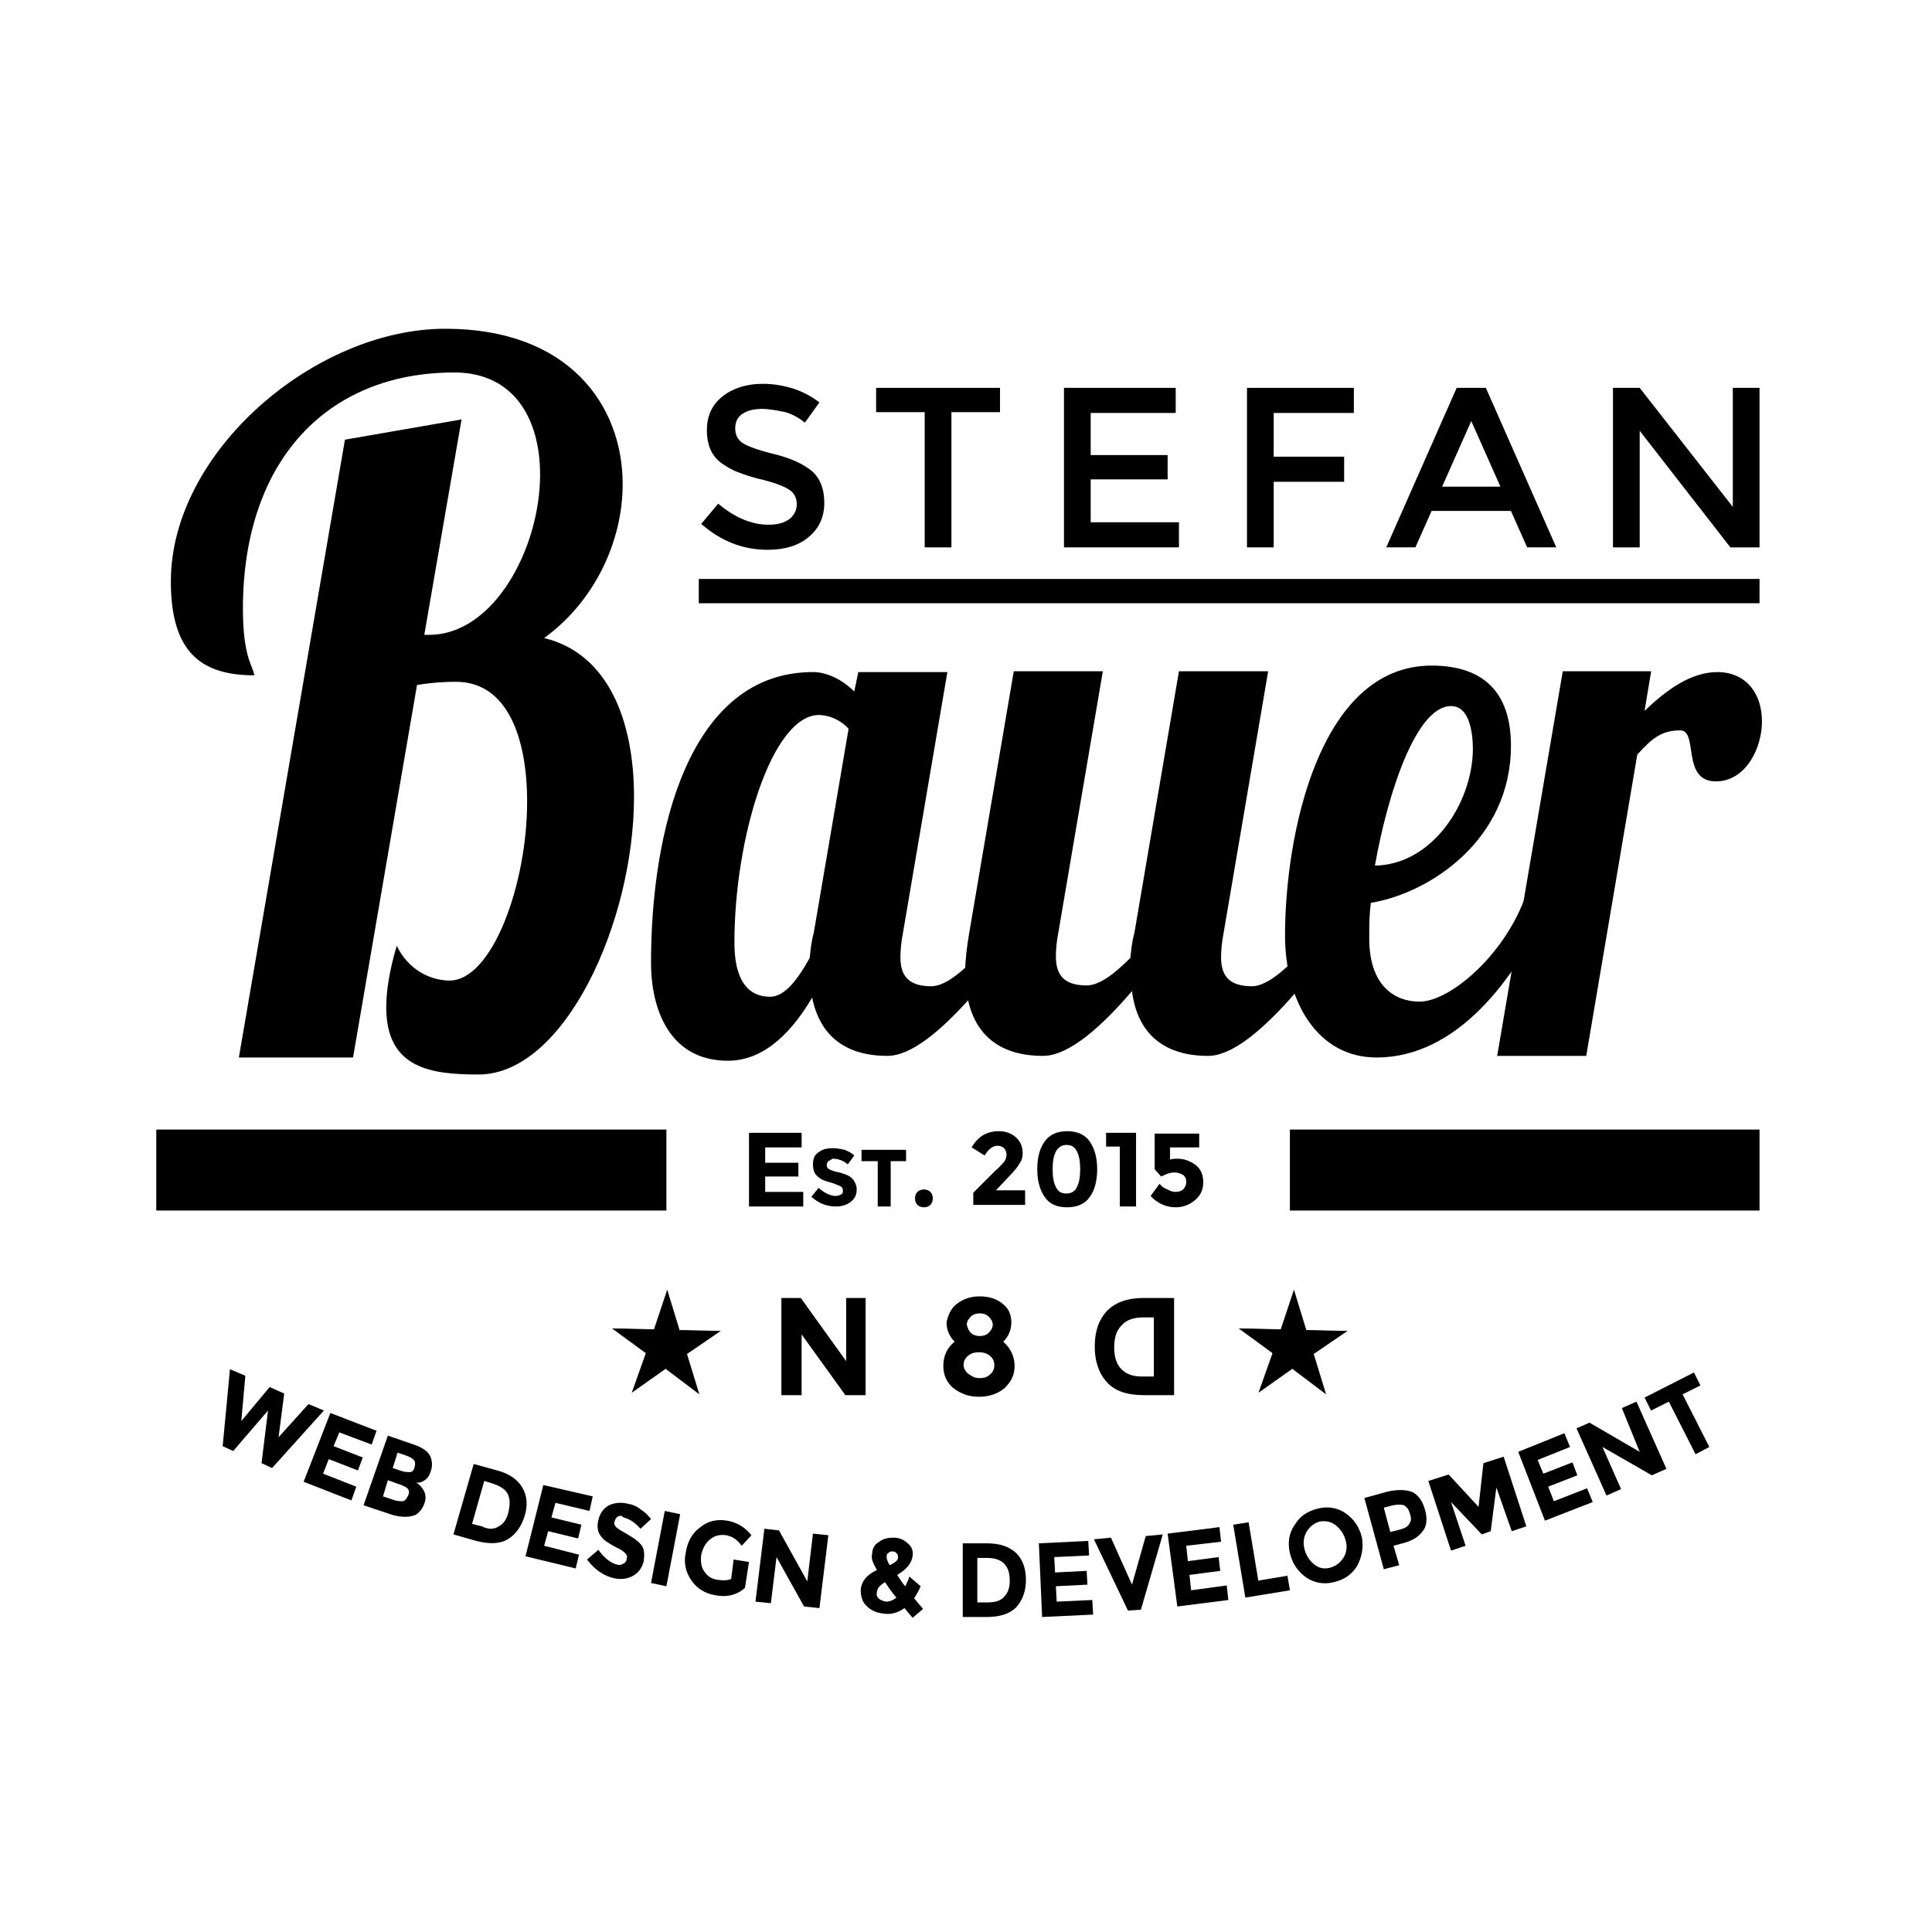 <?xml version="1.0" encoding="utf-8"?>
<!-- Generator: Adobe Illustrator 18.1.1, SVG Export Plug-In . SVG Version: 6.00 Build 0)  -->
<svg version="1.1" id="Layer_1" xmlns="http://www.w3.org/2000/svg" xmlns:xlink="http://www.w3.org/1999/xlink" x="0px" y="0px"
	 viewBox="0 0 238.6 238.6" style="enable-background:new 0 0 238.6 238.6;" xml:space="preserve">
<style type="text/css">
	.st0{fill:none;}
	.st1{stroke:#000000;stroke-width:7.482100e-02;stroke-miterlimit:10;}
	.st2{fill:none;stroke:#000000;stroke-width:3;stroke-miterlimit:10;}
</style>
<g>
	<path class="st0" d="M20,175c0,0,99,55.5,198,0"/>
	<path d="M29.8,175.5l3.5-4.2l1.8,0.8l-0.7,5.4l3.7-4.1l1.9,0.8l-6.4,7.1l-1.3-0.6l0.8-6.5l-4.3,5l-1.3-0.6l0.9-9.5l1.9,0.8
		L29.8,175.5z"/>
	<path d="M46.5,176.7l-0.6,1.7l-4-1.5l-0.7,1.7l3.6,1.4l-0.6,1.6l-3.6-1.4l-0.7,1.8l4.1,1.6l-0.6,1.7l-5.9-2.3l3.3-8.5L46.5,176.7z"
		/>
	<path d="M48.5,187.1l-3.6-1.2l3-8.6l3.2,1.1c0.6,0.2,1,0.4,1.4,0.7s0.6,0.6,0.7,0.9c0.2,0.6,0.2,1.1,0,1.7
		c-0.2,0.7-0.6,1.1-1.1,1.3c-0.2,0.1-0.3,0.1-0.4,0.1c-0.1,0-0.2,0-0.3,0c0.5,0.3,0.8,0.7,1,1.1c0.2,0.5,0.2,1,0,1.5
		c-0.2,0.6-0.6,1.1-1.1,1.4C50.5,187.4,49.6,187.4,48.5,187.1z M47.3,184.8l1.2,0.4c0.5,0.2,0.9,0.2,1.2,0.2s0.5-0.3,0.7-0.7
		s0.1-0.7-0.1-0.9c-0.2-0.2-0.7-0.4-1.3-0.6l-1.1-0.4L47.3,184.8z M48.5,181.3l0.9,0.3c0.5,0.2,0.9,0.2,1.2,0.2
		c0.3,0,0.5-0.2,0.6-0.6c0.1-0.4,0.1-0.7-0.1-0.9c-0.2-0.2-0.5-0.4-1.1-0.6l-0.9-0.3L48.5,181.3z"/>
	<path d="M64.5,183.7c0.6,1,0.7,2.2,0.3,3.5s-1.1,2.3-2.1,2.9c-1,0.6-2.3,0.6-3.9,0.2l-2.8-0.8l2.5-8.7l2.9,0.8
		C62.9,182,63.9,182.7,64.5,183.7z M61.6,188.5c0.6-0.3,1-0.9,1.2-1.8c0.2-0.9,0.2-1.6-0.1-2.2c-0.3-0.6-1-1-1.9-1.3l-1-0.3
		l-1.5,5.3l1.2,0.3C60.3,188.9,61,188.9,61.6,188.5z"/>
	<path d="M73.2,184.8l-0.4,1.8l-4.2-1l-0.5,1.8l3.7,0.9l-0.4,1.7l-3.7-0.9l-0.5,1.8l4.3,1.1l-0.4,1.7l-6.2-1.5l2.2-8.8L73.2,184.8z"
		/>
	<path d="M76.3,187.3c-0.2,0.1-0.3,0.3-0.4,0.6c-0.1,0.3,0,0.5,0.2,0.7c0.2,0.2,0.7,0.5,1.4,0.9s1.3,0.8,1.7,1.3s0.4,1.2,0.3,2
		c-0.2,0.8-0.6,1.4-1.3,1.8c-0.7,0.4-1.5,0.5-2.4,0.3c-1.3-0.3-2.4-1.1-3.3-2.3l1.4-1.2c0.7,1,1.5,1.6,2.2,1.8
		c0.3,0.1,0.6,0.1,0.9-0.1c0.2-0.1,0.4-0.3,0.4-0.6c0.1-0.3,0-0.5-0.2-0.7c-0.2-0.2-0.6-0.5-1.1-0.7c-0.9-0.5-1.6-0.9-1.9-1.4
		c-0.4-0.5-0.5-1.2-0.3-2c0.2-0.8,0.6-1.4,1.3-1.8c0.7-0.3,1.4-0.4,2.3-0.2c0.6,0.1,1.1,0.3,1.6,0.7c0.5,0.3,0.9,0.7,1.3,1.2
		l-1.3,1.2c-0.6-0.7-1.3-1.2-2.1-1.4C76.7,187.1,76.5,187.2,76.3,187.3z"/>
	<path d="M82.1,186.6L84,187l-1.7,8.9l-1.9-0.4L82.1,186.6z"/>
	<path d="M90.6,192.6l1.9,0.3l-0.5,3.2c-1,0.9-2.3,1.2-3.7,0.9c-1.2-0.2-2.2-0.8-2.9-1.8c-0.7-1-1-2.2-0.7-3.5
		c0.2-1.3,0.8-2.4,1.8-3.1c1-0.8,2.1-1,3.3-0.8c1.2,0.2,2.2,0.8,3,1.8l-1.2,1.3c-0.3-0.4-0.6-0.7-0.9-0.9c-0.3-0.2-0.6-0.3-1-0.4
		c-0.7-0.1-1.4,0-2,0.5s-0.9,1.1-1.1,1.9c-0.1,0.8,0,1.6,0.4,2.1c0.4,0.6,0.9,0.9,1.6,1c0.7,0.1,1.2,0.1,1.7-0.1L90.6,192.6z"/>
	<path d="M100.4,189.4l1.9,0.2l-1.1,9l-1.9-0.2l-3.4-6.1l-0.7,5.7l-1.9-0.2l1.1-9l1.8,0.2l3.5,6.3L100.4,189.4z"/>
	<path d="M111.7,198.6c-0.7,0.5-1.5,0.8-2.4,0.7c-0.9-0.1-1.6-0.3-2.2-0.9c-0.6-0.5-0.8-1.2-0.8-2.1c0.1-1,0.7-1.8,2-2.4
		c-0.2-0.4-0.4-0.7-0.5-1s-0.2-0.6-0.1-0.9c0-0.7,0.3-1.3,0.9-1.6c0.5-0.4,1.1-0.5,1.8-0.5s1.3,0.3,1.7,0.7c0.5,0.4,0.7,0.9,0.6,1.6
		c-0.1,0.8-0.7,1.6-1.9,2.3c0.4,0.6,0.7,1.1,1,1.4c0.2-0.4,0.4-0.8,0.5-1.2l1.4,1.2c-0.2,0.5-0.5,1-0.8,1.5l1.1,1.3l-1.3,1.1
		L111.7,198.6z M108.5,197.4c0.2,0.2,0.5,0.3,0.9,0.4c0.4,0,0.8-0.1,1.3-0.5c-0.6-0.7-1-1.3-1.4-1.9c-0.7,0.4-1,0.8-1,1.3
		C108.2,196.9,108.3,197.2,108.5,197.4z M110.2,191.6c-0.2,0-0.3,0-0.5,0.2c-0.2,0.1-0.2,0.3-0.2,0.5c0,0.2,0.1,0.6,0.4,1
		c0.6-0.3,1-0.6,1-0.9c0-0.3,0-0.4-0.2-0.6S110.4,191.6,110.2,191.6z"/>
	<path d="M125.5,191.8c0.8,0.8,1.2,1.9,1.2,3.3s-0.4,2.5-1.2,3.4c-0.8,0.8-2,1.2-3.7,1.2l-2.9,0l0-9.1l3,0
		C123.5,190.6,124.6,191,125.5,191.8z M124,197.2c0.5-0.5,0.7-1.1,0.7-2s-0.2-1.6-0.7-2.1c-0.5-0.5-1.2-0.7-2.2-0.7l-1.1,0l0,5.5
		l1.2,0C122.9,197.9,123.6,197.7,124,197.2z"/>
	<path d="M134.4,190.3l0.1,1.8l-4.3,0.2l0.1,1.9l3.9-0.2l0.1,1.7l-3.9,0.2l0.1,1.9l4.4-0.2l0.1,1.8l-6.3,0.3l-0.4-9.1L134.4,190.3z"
		/>
	<path d="M139.8,195.7l1.7-6l2.1-0.2l-2.7,9.3l-1.6,0.1l-4.2-8.8l2.1-0.2L139.8,195.7z"/>
	<path d="M150.6,188.6l0.2,1.8l-4.3,0.5l0.2,1.9l3.8-0.5l0.2,1.7l-3.8,0.5l0.2,1.9l4.4-0.6l0.2,1.8l-6.3,0.8l-1.2-9L150.6,188.6z"/>
	<path d="M153.8,197.3l-1.5-9l1.9-0.3l1.2,7.2l3.6-0.6l0.3,1.8L153.8,197.3z"/>
	<path d="M167.6,193.4c-0.7,1.1-1.6,1.7-2.9,2c-1.2,0.3-2.4,0.1-3.4-0.6c-1-0.7-1.7-1.7-2-3c-0.3-1.3-0.1-2.5,0.6-3.5
		c0.7-1.1,1.6-1.7,2.9-2c1.2-0.3,2.4-0.1,3.4,0.6c1,0.7,1.7,1.7,2,3C168.4,191.1,168.2,192.3,167.6,193.4z M166.2,190.3
		c-0.2-0.8-0.6-1.4-1.2-1.9c-0.6-0.5-1.3-0.6-2-0.5c-0.7,0.2-1.2,0.6-1.6,1.2c-0.4,0.7-0.5,1.4-0.3,2.2c0.2,0.8,0.6,1.4,1.2,1.9
		c0.6,0.5,1.3,0.6,2,0.4c0.7-0.2,1.2-0.6,1.6-1.2S166.4,191,166.2,190.3z"/>
	<path d="M174.5,184.3c0.7,0.4,1.2,1.1,1.5,2.2c0.3,1.1,0.2,2-0.3,2.6c-0.5,0.7-1.3,1.2-2.5,1.5l-1.1,0.3l0.7,2.4l-1.9,0.5l-2.4-8.8
		l2.9-0.8C172.8,183.9,173.8,184,174.5,184.3z M174.1,188.1c0.2-0.3,0.2-0.7,0-1.2c-0.1-0.5-0.4-0.8-0.7-1c-0.3-0.1-0.8-0.1-1.4,0
		l-1.1,0.3l0.8,3l1.2-0.3C173.6,188.7,173.9,188.5,174.1,188.1z"/>
	<path d="M184.8,183.7l-0.7,5.4l-1.1,0.4l-3.8-4l1.8,5.4l-1.8,0.6l-2.8-8.6l2.5-0.8l3.7,4l0.6-5.4l2.5-0.8l2.8,8.6l-1.8,0.6
		L184.8,183.7z"/>
	<path d="M193.2,177l0.7,1.7l-4,1.6l0.7,1.7l3.6-1.4l0.6,1.6l-3.6,1.4l0.7,1.8l4.1-1.6l0.7,1.7l-5.9,2.3l-3.3-8.5L193.2,177z"/>
	<path d="M200.3,173.9l1.8-0.8l3.7,8.3l-1.8,0.8l-6.1-3.5l2.3,5.2l-1.8,0.8l-3.7-8.3l1.6-0.7l6.2,3.6L200.3,173.9z"/>
	<path d="M207.8,172.2l3.3,6.5l-1.7,0.9l-3.3-6.5l-2.2,1.1l-0.8-1.6l6.1-3.1l0.8,1.6L207.8,172.2z"/>
</g>
<g id="N8D">
	<g>
		<path d="M141.2,160.3h3.8v12h-3.7c-2.1,0-3.6-0.5-4.6-1.6c-1-1.1-1.5-2.6-1.5-4.4c0-1.9,0.5-3.3,1.5-4.4
			C137.8,160.8,139.3,160.3,141.2,160.3z M141,170h1.5v-7.3h-1.3c-1.2,0-2.1,0.3-2.7,1c-0.6,0.6-0.9,1.5-0.9,2.7s0.3,2.1,0.9,2.7
			C139.1,169.7,139.9,170,141,170z"/>
	</g>
	<polygon class="st1" points="163.7,172.1 159.6,169 155.5,171.9 157.2,167.1 153.1,164.1 158.2,164.2 159.8,159.4 161.3,164.3 
		166.3,164.4 162.2,167.2 	"/>
	<polygon class="st1" points="86.3,172.1 82.2,169 78.1,171.9 79.8,167.1 75.7,164.1 80.8,164.2 82.4,159.4 83.9,164.3 88.9,164.4 
		84.8,167.2 	"/>
	<g>
		<path d="M104.4,160.3h2.5v12h-2.5l-5.4-7.5v7.5h-2.5v-12h2.4l5.6,7.8V160.3z"/>
	</g>
	<g>
		<path d="M118.2,161c0.8-0.6,1.7-0.9,2.8-0.9s2.1,0.3,2.8,0.9c0.8,0.6,1.1,1.4,1.1,2.3c0,0.9-0.3,1.7-1,2.4c0.9,0.8,1.4,1.8,1.4,3
			c0,1.1-0.4,1.9-1.2,2.7c-0.8,0.7-1.9,1.1-3.2,1.1c-1.3,0-2.3-0.4-3.2-1.1c-0.8-0.7-1.2-1.6-1.2-2.7c0-1.3,0.5-2.3,1.4-3
			c-0.7-0.7-1-1.5-1-2.4C117.1,162.4,117.4,161.6,118.2,161z M119.8,169.8c0.4,0.3,0.8,0.4,1.2,0.4c0.4,0,0.9-0.1,1.2-0.4
			c0.4-0.3,0.6-0.7,0.6-1.2s-0.2-0.9-0.6-1.2s-0.8-0.4-1.3-0.4c-0.5,0-0.9,0.1-1.3,0.4c-0.4,0.3-0.6,0.7-0.6,1.2
			S119.4,169.6,119.8,169.8z M119.9,164.6c0.3,0.3,0.7,0.4,1.1,0.4s0.8-0.1,1.1-0.4c0.3-0.3,0.5-0.6,0.5-1c0-0.4-0.2-0.7-0.5-1
			c-0.3-0.3-0.7-0.4-1.1-0.4s-0.8,0.1-1.1,0.4c-0.3,0.3-0.5,0.6-0.5,1C119.5,164,119.6,164.3,119.9,164.6z"/>
	</g>
</g>
<g id="Est._2015">
	<rect x="19.3" y="139.5" width="63" height="10"/>
	<g>
		<path d="M99,139.9v1.8h-4.5v1.9h4.1v1.7h-4.1v1.9h4.7v1.8h-6.7v-9.1H99z"/>
		<path d="M102.3,143.4c-0.1,0.1-0.2,0.3-0.2,0.5c0,0.2,0.1,0.4,0.3,0.5s0.6,0.3,1.3,0.4c0.7,0.2,1.2,0.4,1.5,0.7s0.6,0.8,0.6,1.4
			c0,0.6-0.2,1.1-0.7,1.5c-0.5,0.4-1.1,0.6-1.9,0.6c-1.1,0-2.1-0.4-3-1.2l0.9-1.1c0.8,0.7,1.5,1,2.1,1c0.3,0,0.5-0.1,0.7-0.2
			c0.2-0.1,0.2-0.3,0.2-0.5s-0.1-0.4-0.3-0.5s-0.5-0.2-1-0.4c-0.8-0.2-1.4-0.4-1.8-0.8c-0.4-0.3-0.6-0.8-0.6-1.5
			c0-0.7,0.2-1.2,0.7-1.5c0.5-0.4,1.1-0.5,1.8-0.5c0.5,0,0.9,0.1,1.4,0.2c0.5,0.2,0.9,0.4,1.2,0.7l-0.8,1.1
			c-0.6-0.5-1.2-0.7-1.9-0.7C102.7,143.2,102.5,143.3,102.3,143.4z"/>
		<path d="M110,143.4v5.6h-1.6v-5.6h-2V142h5.5v1.4H110z"/>
		<path d="M113.3,148.8c-0.2-0.2-0.3-0.5-0.3-0.8c0-0.3,0.1-0.6,0.3-0.8c0.2-0.2,0.5-0.3,0.8-0.3c0.3,0,0.6,0.1,0.8,0.3
			c0.2,0.2,0.3,0.5,0.3,0.8c0,0.3-0.1,0.6-0.3,0.8c-0.2,0.2-0.5,0.3-0.8,0.3C113.8,149.1,113.5,149,113.3,148.8z"/>
		<path d="M124,143.5c0.2-0.3,0.3-0.6,0.3-0.9s-0.1-0.6-0.3-0.8c-0.2-0.2-0.5-0.3-0.8-0.3c-0.6,0-1.1,0.4-1.6,1.2l-1.6-1
			c0.4-0.7,0.9-1.2,1.4-1.5c0.5-0.3,1.2-0.5,1.9-0.5c0.8,0,1.5,0.2,2.1,0.7s0.9,1.2,0.9,2c0,0.5-0.1,0.9-0.4,1.3
			c-0.2,0.4-0.7,1-1.3,1.6l-1.6,1.7h3.6v1.8h-6.4v-1.5l2.7-2.7C123.4,144.2,123.7,143.8,124,143.5z"/>
		<path d="M131.8,149.1c-1.3,0-2.2-0.4-2.8-1.3c-0.6-0.9-0.9-2-0.9-3.4c0-1.4,0.3-2.6,0.9-3.4c0.6-0.9,1.6-1.3,2.8-1.3
			s2.2,0.4,2.8,1.3c0.6,0.9,0.9,2,0.9,3.4c0,1.4-0.3,2.6-0.9,3.4C134,148.7,133,149.1,131.8,149.1z M130.4,142.2
			c-0.3,0.6-0.4,1.3-0.4,2.2c0,0.9,0.1,1.6,0.4,2.2c0.3,0.6,0.7,0.8,1.3,0.8s1.1-0.3,1.3-0.8c0.3-0.6,0.4-1.3,0.4-2.2
			c0-0.9-0.1-1.6-0.4-2.2c-0.3-0.6-0.7-0.8-1.3-0.8S130.7,141.7,130.4,142.2z"/>
		<path d="M136.6,139.9h3.7v9.1h-2v-7.4h-1.7V139.9z"/>
		<path d="M148.1,139.9v1.8h-3.6v1.5c0.3-0.1,0.6-0.1,0.9-0.1c0.9,0,1.6,0.3,2.3,0.8c0.6,0.5,0.9,1.2,0.9,2.1s-0.3,1.6-1,2.2
			c-0.7,0.6-1.5,0.9-2.4,0.9c-1.2,0-2.3-0.5-3.1-1.4l1.1-1.5c0.1,0.1,0.2,0.2,0.3,0.3c0.1,0.1,0.4,0.3,0.7,0.4
			c0.3,0.2,0.7,0.3,1,0.3s0.7-0.1,0.9-0.3s0.4-0.5,0.4-0.9s-0.1-0.7-0.4-0.9c-0.3-0.2-0.7-0.3-1.1-0.3c-0.5,0-1,0.2-1.6,0.5
			l-0.8-0.9v-4.4H148.1z"/>
	</g>
	<rect x="159.3" y="139.5" width="58" height="10"/>
</g>
<g>
	<path d="M57,51.8l-4.6,26.6H53c8,0,13.7-10.7,13.7-19.8c0-6.7-3.1-12.6-10.6-12.6C40.4,46,30,56.9,30,75.2c0,6.1,1.3,7.1,1.4,8.2
		c-6.7,0-10.3-3-10.3-11.6c0-16,17.8-31.2,33.9-31.2c15.2,0,21.9,9.4,21.9,19.2c0,7.1-3.5,14.5-9.7,19c7.9,1.9,11.1,10.2,11.1,19.6
		c0,15.5-8.6,34.3-19.2,34.3c-5.8,0-11.4-0.7-11.4-8.3c0-2,0.4-4.6,1.3-7.6c1.8,3.7,5.1,4.3,6.5,4.3c5.3,0,9.6-11.9,9.6-22.1
		c0-7.8-2.4-14.8-8.8-14.8c-1.3,0-3.1,0.1-4.8,0.4l-7.9,46H29.5l13.1-76.3L57,51.8z"/>
	<path d="M117,83l-5.5,32.3c-0.2,1-0.3,2.1-0.3,2.9c0,2.1,0.8,3.6,3.8,3.6s7-5.3,10.1-8.4h2.6c-3.5,4.4-12.2,17-18.1,17
		c-5,0-8.3-2.3-9.3-7.2c-2.3,3.9-5.7,7.8-10.4,7.8c-7.3,0-9.5-6.5-9.5-12.1c0-16.3,4.7-35.9,20-35.9c1.8,0,3.7,1,5.1,2.4L106,83H117
		z M90.7,116.4c0,5.7,2.5,6.7,4.4,6.7c1.8,0,3.4-2.1,4.9-4.8c0.1-1,0.2-2,0.5-3.1l4.3-25.2c-1.2-1.3-2.7-1.7-3.7-1.7
		C95.3,88.4,90.7,103.5,90.7,116.4z"/>
	<path d="M156.6,83l-5.5,32.3c-0.2,1-0.3,2.1-0.3,2.9c0,2.1,0.8,3.6,3.8,3.6s7-5.3,10.1-8.4h2.6c-3.5,4.4-12.2,17-18.1,17
		c-5.2,0-8.7-2.5-9.4-8c-3.6,4.2-7.7,8-11,8c-5.9,0-9.6-3.2-9.6-10.4c0-1.4,0.2-3,0.5-4.8l5.5-32.3h11l-5.5,32.3
		c-0.2,1-0.3,2.1-0.3,2.9c0,2.1,0.8,3.6,3.8,3.6c1.6,0,3.5-1.5,5.4-3.4c0.1-1,0.2-2,0.5-3.1l5.5-32.3H156.6z"/>
	<path d="M175.3,123.7c3.7,0,10.2-5.5,12.9-12.5h3.4c-4.4,9.8-11.7,19.4-21.6,19.4c-7.3,0-11.3-6.9-11.3-15.1
		c0-12.1,4.1-33.3,18.1-33.3c6.3,0,9.8,3.2,9.8,9.9c0,11.6-10,18.2-17.3,19.4c-0.2,1.5-0.2,2.9-0.2,4.1
		C169,121.8,172.3,123.7,175.3,123.7z M179.2,87.2c-4.3,0-7.8,10.7-9.4,19.7c7-0.1,12-7.6,12.1-14.3
		C181.9,90.5,181.5,87.2,179.2,87.2z"/>
	<path d="M203.9,83l-0.8,4.8c2.8-2.7,5.8-4.8,9-4.8c3.4,0,5.5,2.5,5.5,6.1c0,3.3-2,7.4-5.7,7.4c-4.3,0-2.1-6.3-4.4-6.3
		c-2.3,0-3.5,1-5.3,3l-6.3,37.2h-11l8.1-47.5H203.9z"/>
</g>
<g>
	<path d="M94.1,50.5c-1,0-1.8,0.2-2.4,0.6c-0.6,0.4-0.9,1-0.9,1.8s0.3,1.4,0.9,1.8c0.6,0.4,1.9,0.9,4,1.4c2,0.5,3.5,1.2,4.6,2.1
		c1,0.9,1.5,2.2,1.5,3.9c0,1.7-0.6,3.1-1.9,4.2c-1.3,1.1-3,1.6-5.1,1.6c-3.1,0-5.8-1.1-8.2-3.2l2.1-2.5c2,1.7,4.1,2.6,6.2,2.6
		c1.1,0,1.9-0.2,2.6-0.7c0.6-0.5,0.9-1.1,0.9-1.8c0-0.8-0.3-1.4-0.9-1.8c-0.6-0.4-1.6-0.8-3.1-1.2c-1.4-0.3-2.5-0.7-3.3-1
		c-0.8-0.3-1.4-0.7-2-1.1c-1.2-0.9-1.8-2.2-1.8-4.1c0-1.8,0.7-3.2,2-4.2c1.3-1,3-1.5,4.9-1.5c1.3,0,2.5,0.2,3.8,0.6
		c1.2,0.4,2.3,1,3.2,1.7l-1.8,2.5c-0.6-0.5-1.4-1-2.4-1.3C96,50.7,95,50.5,94.1,50.5z"/>
	<path d="M117.5,50.9v16.7h-3.3V50.9h-6v-3h15.3v3H117.5z"/>
	<path d="M145.2,47.9V51h-10.5v5.2h9.5v3h-9.5v5.3h10.9v3.1h-14.2V47.9H145.2z"/>
	<path d="M157.3,51v5.4h8.7v3.1h-8.7v8.1H154V47.9h13.2l0,3.1H157.3z"/>
	<path d="M176.8,63.1l-2,4.5h-3.6l8.7-19.7h3.6l8.7,19.7h-3.6l-2-4.5H176.8z M185.3,60.1l-3.6-8.1l-3.6,8.1H185.3z"/>
	<path d="M214,47.9h3.3v19.7h-3.6l-11.2-14.4v14.4h-3.3V47.9h3.3L214,62.6V47.9z"/>
</g>
<line class="st2" x1="86.3" y1="73" x2="217.3" y2="73"/>
<g>
</g>
<g>
</g>
<g>
</g>
<g>
</g>
<g>
</g>
<g>
</g>
<g>
</g>
<g>
</g>
<g>
</g>
<g>
</g>
<g>
</g>
<g>
</g>
<g>
</g>
<g>
</g>
<g>
</g>
</svg>

